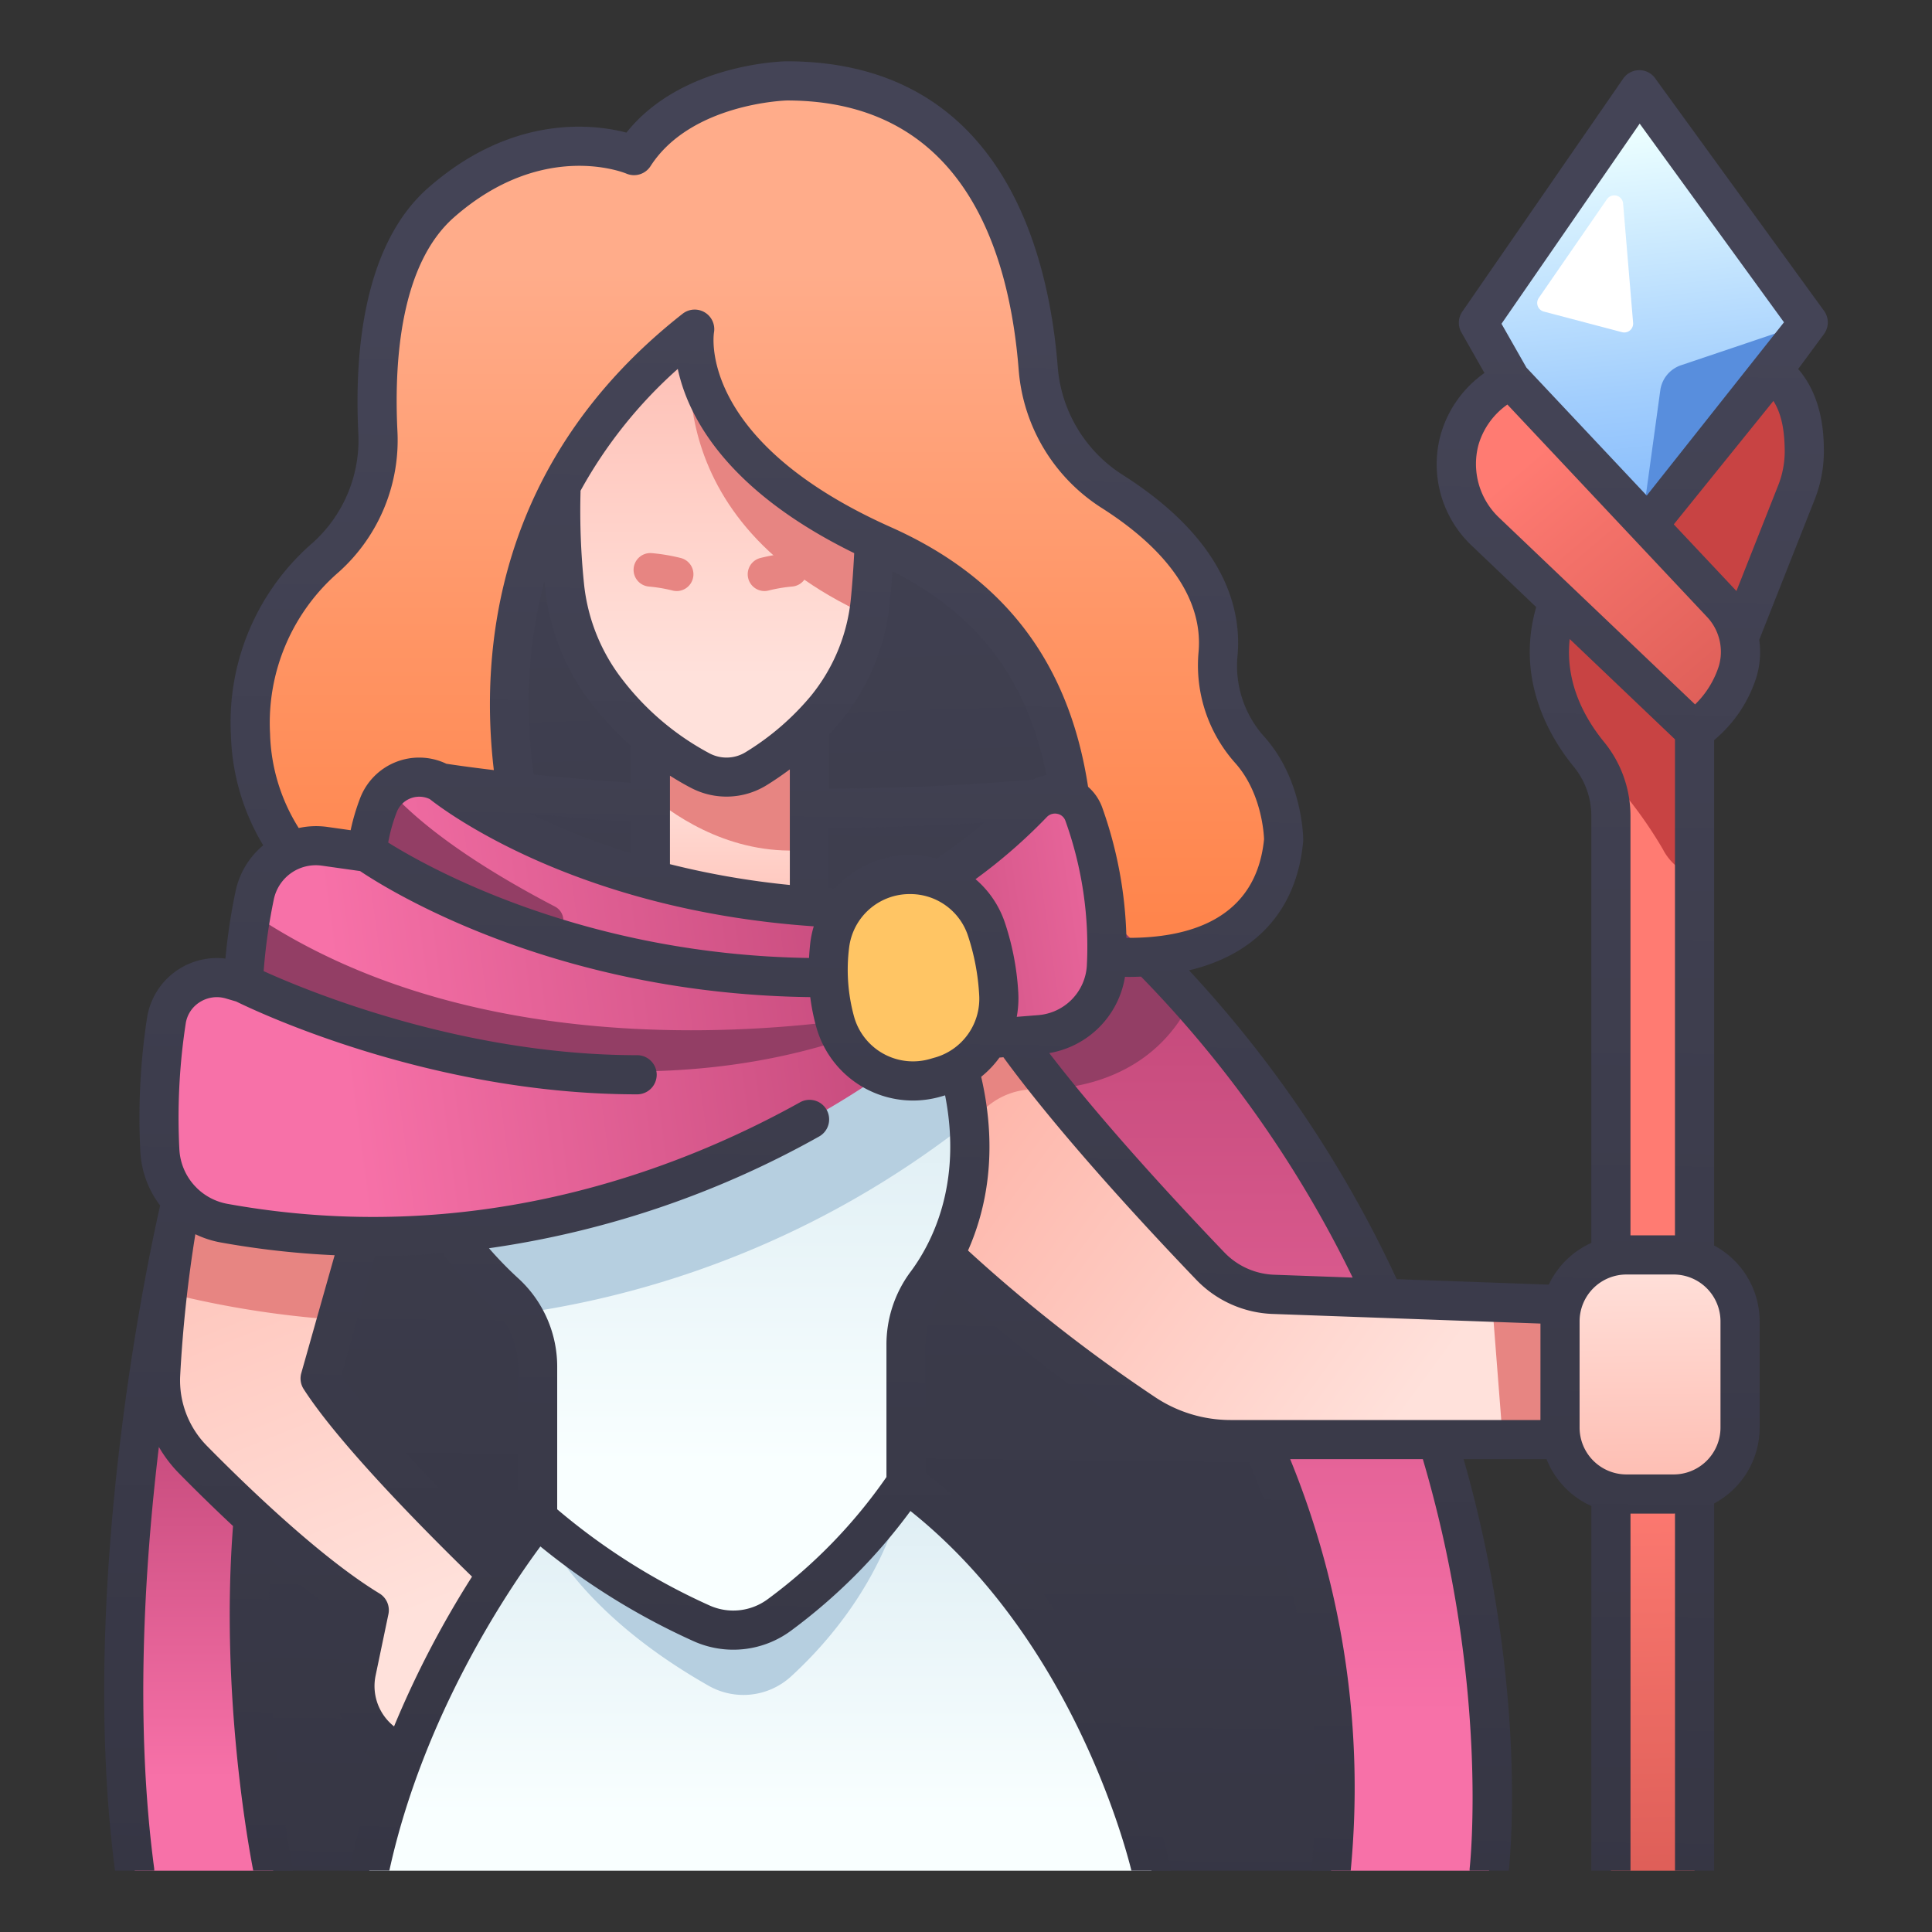<svg id="icons" height="512" viewBox="0 0 340 340" width="512" xmlns="http://www.w3.org/2000/svg" xmlns:xlink="http://www.w3.org/1999/xlink"><rect x="0" y="0" width="340" height="340" fill="#333333" stroke="none"/><linearGradient id="linear-gradient" gradientUnits="userSpaceOnUse" x1="285.738" x2="292.406" y1="23.994" y2="87.754"><stop offset="0" stop-color="#ebfeff"/><stop offset=".073" stop-color="#e3f9ff"/><stop offset=".703" stop-color="#a2cefd"/><stop offset="1" stop-color="#89bdfc"/></linearGradient><linearGradient id="linear-gradient-2" gradientUnits="userSpaceOnUse" x1="139.402" x2="148.815" y1="9.219" y2="305.379"><stop offset="0" stop-color="#444456"/><stop offset="1" stop-color="#363644"/></linearGradient><linearGradient id="linear-gradient-3" gradientUnits="userSpaceOnUse" x1="287.959" x2="289.42" y1="259.403" y2="339.041"><stop offset="0" stop-color="#ff7b72"/><stop offset=".291" stop-color="#f37169"/><stop offset="1" stop-color="#da5b55"/></linearGradient><linearGradient id="linear-gradient-4" x1="145.119" x2="141.356" xlink:href="#linear-gradient-2" y1="10.234" y2="338.513"/><linearGradient id="linear-gradient-5" gradientUnits="userSpaceOnUse" x1="134.971" x2="134.971" y1="47.981" y2="162.083"><stop offset="0" stop-color="#ffac8a"/><stop offset=".553" stop-color="#ff9565"/><stop offset="1" stop-color="#ff854c"/></linearGradient><linearGradient id="linear-gradient-6" gradientUnits="userSpaceOnUse" x1="214.697" x2="214.697" y1="301.717" y2="166.443"><stop offset="0" stop-color="#f771a8"/><stop offset="1" stop-color="#c14778"/></linearGradient><linearGradient id="linear-gradient-7" x1="133.822" x2="130.059" xlink:href="#linear-gradient-2" y1="10.104" y2="338.384"/><linearGradient id="linear-gradient-8" gradientUnits="userSpaceOnUse" x1="128.447" x2="128.447" y1="137.855" y2="171.811"><stop offset="0" stop-color="#ffe1db"/><stop offset="1" stop-color="#feb5a9"/></linearGradient><linearGradient id="linear-gradient-9" x1="34.989" x2="34.989" xlink:href="#linear-gradient-6" y1="312.887" y2="245.225"/><linearGradient id="linear-gradient-10" x1="249.75" x2="173.503" xlink:href="#linear-gradient-8" y1="245.63" y2="189.911"/><linearGradient id="linear-gradient-11" x1="69.045" x2="26.129" xlink:href="#linear-gradient-8" y1="285.548" y2="178.093"/><linearGradient id="linear-gradient-12" gradientUnits="userSpaceOnUse" x1="133.817" x2="133.817" y1="319.577" y2="224.676"><stop offset="0" stop-color="#f9ffff"/><stop offset="1" stop-color="#cce2ec"/></linearGradient><linearGradient id="linear-gradient-13" x1="124.028" x2="124.028" xlink:href="#linear-gradient-12" y1="257.466" y2="151.926"/><linearGradient id="linear-gradient-14" x1="59.461" x2="164.134" xlink:href="#linear-gradient-6" y1="179.163" y2="165.121"/><linearGradient id="linear-gradient-15" x1="210.01" x2="147.78" xlink:href="#linear-gradient-6" y1="157.067" y2="166.321"/><linearGradient id="linear-gradient-16" x1="267.222" x2="307.041" xlink:href="#linear-gradient-3" y1="82.39" y2="129.15"/><linearGradient id="linear-gradient-17" x1="125.741" x2="125.741" xlink:href="#linear-gradient-8" y1="118.879" y2="42.591"/><linearGradient id="linear-gradient-18" x1="290.209" x2="290.618" xlink:href="#linear-gradient-8" y1="221.524" y2="270.263"/><linearGradient id="linear-gradient-19" x1="171.581" x2="167.965" xlink:href="#linear-gradient-2" y1="54.712" y2="332.685"/><path d="m285.434 101.214-24.034-42.255a3.953 3.953 0 0 1 .184-4.2l23.727-34.367a3.954 3.954 0 0 1 6.453-.078l25.1 34.555a3.148 3.148 0 0 1 -.013 3.718z" fill="url(#linear-gradient)"/><path d="m314.291 58.056-18.458 6.22a5.438 5.438 0 0 0 -3.65 4.411l-3.948 28.728 27.525-37.345a1.307 1.307 0 0 0 -1.469-2.014z" fill="#588edd"/><path d="m282.8 35.052-12 17.38a1.561 1.561 0 0 0 .887 2.4l13.76 3.625a1.562 1.562 0 0 0 1.954-1.64l-1.761-21.005a1.562 1.562 0 0 0 -2.84-.76z" fill="#fff"/><path d="m110.923 73.98h-26.036v77.908c26.159 12.771 53.1 18.662 81.033 15.8l36.729-26.417-31.844-62.685z" fill="url(#linear-gradient-2)"/><path d="m311.867 65.351-24.467 30.31 18.64 16.557 10.06-25.454a19.83 19.83 0 0 0 1.426-7.486c-.046-4.325-.704-10.293-5.659-13.927z" fill="#c84343"/><path d="m274.537 105.215 23.674 23.415v200.579h-14.718v-185.64a17.048 17.048 0 0 0 -3.861-10.8c-4.282-5.234-9.982-15.213-5.095-27.554z" fill="url(#linear-gradient-3)"/><path d="m48.08 329.209h16.9l69.987-6.649 67.678 6.649h31.592l13.671-40.043s-28.957-84.085-62.091-121.476h-122.699s-48.932 92.665-15.038 161.519z" fill="url(#linear-gradient-4)"/><path d="m122.255 57.92s-3.83 21.5 33.156 38.009 33.771 50.67 33.771 71.761c0 0 34.237 6.87 36.718-19.875 0 0 0-9.213-6-15.886a22.183 22.183 0 0 1 -5.548-16.886c.683-7.625-2.368-18.209-18.593-28.539a28.143 28.143 0 0 1 -13.045-21.519c-1.483-19.285-9.262-50.749-44.242-50.749 0 0-18.646.3-26.9 13.144 0 0-16.507-7.031-33.93 8.253-10.448 9.167-11.769 27.255-11.152 40.255a27.844 27.844 0 0 1 -9.146 22.195 38.292 38.292 0 0 0 -13.262 31.17c1.223 29.039 29.9 35.069 29.9 35.069l21.4-7.948s-24.235-58.32 26.873-98.454z" fill="url(#linear-gradient-5)"/><path d="m166.776 181.941s76.424 56.729 67.465 147.268h27.814s11.314-95.846-67.413-168.12z" fill="url(#linear-gradient-6)"/><path d="m77.529 137.735a470.572 470.572 0 0 0 105.264 2.814l4.114 21.794s-83.753 11.539-109.378-24.608z" fill="url(#linear-gradient-7)"/><path d="m114.453 139.987v24.718h27.987v-15.186z" fill="url(#linear-gradient-8)"/><path d="m194.642 161.089-27.866 20.852a136.013 136.013 0 0 1 11.194 9.7l3.3-.007s19.687 1.961 28.281-15.417c-4.572-5.125-9.522-10.183-14.909-15.128z" fill="#933e65"/><path d="m33.554 211.209s-17.153 63.134-9.842 118h24.368s-8.333-40.276-1.54-76.779z" fill="url(#linear-gradient-9)"/><path d="m162.689 217.588a280.882 280.882 0 0 0 38.855 31.266 27.437 27.437 0 0 0 14.989 4.489h64.726v-23.507l-57.121-2.05a16.28 16.28 0 0 1 -11.172-5c-9.174-9.572-29.531-31.416-38.245-45.607-16.057 1.896-15.659 19.602-12.032 40.409z" fill="url(#linear-gradient-10)"/><path d="m174.721 177.174c-12.524 1.483-15.037 12.581-13.815 27.267a142.227 142.227 0 0 0 12.758-9.642 12.829 12.829 0 0 1 8.336-3.099h3.276a148.542 148.542 0 0 1 -10.555-14.526z" fill="#e78582"/><path d="m33.48 203.983a214.817 214.817 0 0 0 -5.21 37.936 19.819 19.819 0 0 0 5.684 14.943c7.444 7.561 20.473 20.083 31.03 26.5l-2.265 10.838a12.439 12.439 0 0 0 7.149 13.923l4.073 1.8 16.059-30.576s-25.328-23.783-33.667-36.755l8.648-30.578z" fill="url(#linear-gradient-11)"/><path d="m94.615 267.133s-22.1 26.612-29.631 62.076h137.665s-9.391-43.474-43.2-68.224z" fill="url(#linear-gradient-12)"/><path d="m59.26 232.254 5.724-20.24-31.5-8.031a194.168 194.168 0 0 0 -4 23.543 169.23 169.23 0 0 0 29.776 4.728z" fill="#e78582"/><path d="m94.615 267.133s5.084 15.308 30.02 29.492a12.412 12.412 0 0 0 14.52-1.548c6.844-6.251 16.778-17.744 20.292-34.092z" fill="#b6cfe0"/><path d="m77.366 213.724a65.139 65.139 0 0 0 11.659 13.914 17.687 17.687 0 0 1 5.59 13.075v26.42s10.334 10.061 28.764 18.506a13.636 13.636 0 0 0 13.808-1.462 94.525 94.525 0 0 0 22.26-23.192v-24.271a17.938 17.938 0 0 1 3.5-10.756c4.928-6.564 12.41-21.359 3.832-44.017h-22.852z" fill="url(#linear-gradient-13)"/><path d="m166.776 181.941h-22.849l-66.561 31.783a65.139 65.139 0 0 0 11.659 13.914 16.438 16.438 0 0 1 2.853 3.466 165.187 165.187 0 0 0 78.607-33.682 58.951 58.951 0 0 0 -3.709-15.481z" fill="#b6cfe0"/><path d="m77.529 137.735s27.782 22.913 79.564 22.216l4.1 24.7s-51.348 43.308-121.753 30.606a13.771 13.771 0 0 1 -11.306-12.779 113 113 0 0 1 1.143-22.821 8.99 8.99 0 0 1 11.442-7.243l2.11.621a97.417 97.417 0 0 1 2.008-15.522 10.977 10.977 0 0 1 12.273-8.576l7.549 1.063a26.008 26.008 0 0 1 1.919-8.265 7.7 7.7 0 0 1 10.951-4z" fill="url(#linear-gradient-14)"/><path d="m152.008 161.813s15.26-5.348 29.718-20.4a5.415 5.415 0 0 1 9.012 1.878 68.73 68.73 0 0 1 3.964 26.923 12.734 12.734 0 0 1 -11.74 11.868l-25.9 2.091z" fill="url(#linear-gradient-15)"/><path d="m298.211 128.63-36.7-34.964a16.382 16.382 0 0 1 -4.645-16.3c1.084-3.747 3.487-7.549 8.968-10.618l37.05 39.416a12.4 12.4 0 0 1 2.914 12.019 20.869 20.869 0 0 1 -7.587 10.447z" fill="url(#linear-gradient-16)"/><path d="m97.68 159.552c-10.528-5.488-22.237-12.723-29.285-20.6a7.635 7.635 0 0 0 -1.817 2.784 26.008 26.008 0 0 0 -1.919 8.264s11.885 8.5 30.911 14.573a2.733 2.733 0 0 0 2.11-5.021z" fill="#933e65"/><path d="m279.632 132.767c.235.288.451.589.666.89h.008a75.176 75.176 0 0 1 12.336 15.805 9.678 9.678 0 0 0 5.569 4.754v-25.586l-23.674-23.415c-4.887 12.341.813 22.32 5.095 27.552z" fill="#c84343"/><path d="m160.144 178.331-.1-.621c-12.891 2.562-72.536 12.273-115.818-17.032a95.32 95.32 0 0 0 -1.393 12.355s61.733 31.053 117.311 5.298z" fill="#933e65"/><path d="m160.219 153.9a14.138 14.138 0 0 1 13.334 9.5 43.5 43.5 0 0 1 2.2 11.484 14.252 14.252 0 0 1 -10.253 14.533l-.864.25a14.215 14.215 0 0 1 -17.632-9.736 34.467 34.467 0 0 1 -1-13.578 14.188 14.188 0 0 1 14.215-12.453z" fill="#ffc564"/><path d="m114.453 139.987c4.991 4.2 15.111 10.836 27.987 9.532v-28.274l-27.987 4.406z" fill="#e78582"/><path d="m122.255 57.92a85.828 85.828 0 0 0 -23.517 27.68 132.418 132.418 0 0 0 .637 17.756 36.452 36.452 0 0 0 7.5 18.425 50.421 50.421 0 0 0 16.471 13.891 9.893 9.893 0 0 0 9.665-.363 49.776 49.776 0 0 0 12.428-10.747 35.372 35.372 0 0 0 7.361-16.221c-24.455-17.104-32.141-33.859-30.545-50.421z" fill="url(#linear-gradient-17)"/><g fill="#e78582"><path d="m119.082 104.013a2.973 2.973 0 0 1 -.719-.089 26.941 26.941 0 0 0 -4.164-.7 2.952 2.952 0 1 1 .508-5.883 32.951 32.951 0 0 1 5.089.857 2.953 2.953 0 0 1 -.714 5.818z"/><path d="m134.537 104.013a2.953 2.953 0 0 1 -.713-5.818 32.913 32.913 0 0 1 5.089-.857 2.952 2.952 0 1 1 .507 5.883 26.941 26.941 0 0 0 -4.164.7 2.961 2.961 0 0 1 -.719.092z"/><path d="m264.467 253.343h16.792v-23.507l-18.678-.67z"/></g><rect fill="url(#linear-gradient-18)" height="42.076" rx="11.688" width="31.687" x="274.537" y="220.846"/><path d="m152.793 108.341c.158-.9.288-1.8.378-2.717q.517-5.22.711-10.392c-35.348-16.408-31.627-37.312-31.627-37.312s-8.862 32.488 30.538 50.421z" fill="#e78582"/><path d="m309.668 251.234v-18.7a15.141 15.141 0 0 0 -8.012-13.345v-88.939a23.74 23.74 0 0 0 7.439-11.057 15.326 15.326 0 0 0 .5-6.593l9.709-24.57a23.184 23.184 0 0 0 1.667-8.789c-.027-2.457-.113-9.216-4.52-14.3l4.542-6.161a3.447 3.447 0 0 0 .014-4.069l-29.732-40.939a3.391 3.391 0 0 0 -2.829-1.421 3.447 3.447 0 0 0 -2.794 1.488l-28.31 41a3.449 3.449 0 0 0 -.16 3.661l4.059 7.137a19.935 19.935 0 0 0 -7.683 10.772 19.716 19.716 0 0 0 5.579 19.747l11.209 10.679c-3.7 12.849 2.5 23.075 6.62 28.11a13.653 13.653 0 0 1 3.082 8.62v75.164a15.212 15.212 0 0 0 -7.489 7.344l-26.758-.961a209.075 209.075 0 0 0 -36.551-54.349c11.837-2.816 18.97-10.667 20.08-22.634.01-.105.015-.212.015-.318 0-.43-.079-10.621-6.877-18.188a18.633 18.633 0 0 1 -4.68-14.277c.731-8.16-2.176-20.293-20.174-31.752a24.813 24.813 0 0 1 -11.46-18.877c-1.549-20.142-9.8-53.93-47.733-53.93-.792.013-18.526.449-28.179 12.548-5.792-1.51-20.059-3.284-34.866 9.7-11.4 10-13 28.908-12.328 43.009a24.293 24.293 0 0 1 -7.993 19.456 41.761 41.761 0 0 0 -14.415 33.9 39.668 39.668 0 0 0 5.682 19.363 14.324 14.324 0 0 0 -4.856 8.034 104.307 104.307 0 0 0 -1.793 11.9 12.43 12.43 0 0 0 -13.8 10.454 116.194 116.194 0 0 0 -1.176 23.52 17.164 17.164 0 0 0 3.486 9.482c-2.416 10.632-14.439 67.4-7.94 117.062h6.9a3.311 3.311 0 0 0 -.015-.455c-3.355-25.18-1.787-52.342.832-74.123a23.309 23.309 0 0 0 3.541 4.648c2.5 2.54 5.8 5.808 9.508 9.271-2.234 29.065 2.645 55.963 3.561 60.659h6.958a3.4 3.4 0 0 0 -.072-.7 246.545 246.545 0 0 1 -3.91-54.068 133.933 133.933 0 0 0 13.58 10.549l-1.777 8.5a15.967 15.967 0 0 0 7.462 16.9 138.4 138.4 0 0 0 -5.195 18.092 3.448 3.448 0 0 0 -.074.716h6.974c5.984-27.358 20.967-49.474 26.584-57.053a121.78 121.78 0 0 0 26.847 16.62 17.077 17.077 0 0 0 17.3-1.828 99.345 99.345 0 0 0 20.975-21.032c27.815 22.173 37.526 57.78 38.892 63.3h6.983a3.481 3.481 0 0 0 -.076-.727c-.389-1.8-9.8-43.859-43.124-69.221v-22.549a14.528 14.528 0 0 1 2.806-8.688c.4-.532.818-1.12 1.243-1.758a277.84 277.84 0 0 0 32.72 25.47 30.8 30.8 0 0 0 16.872 5.05h3.058a146.493 146.493 0 0 1 11.222 72.082c-.011.115 0 .226 0 .339h6.882a152.935 152.935 0 0 0 -10.649-72.421h23.345c11.785 39.937 8.276 71.7 8.239 72.019a3.377 3.377 0 0 0 -.006.4h6.893c.408-3.891 3.041-33.908-7.949-72.421h14.59a15.2 15.2 0 0 0 7.887 8.247v64.174h6.89v-62.84h7.6c.078 0 .153-.01.231-.012v62.854h6.89v-64.629a15.144 15.144 0 0 0 8.007-13.346zm-71.618-26.4-13.788-.5a12.773 12.773 0 0 1 -8.808-3.946c-7.647-7.978-21.151-22.476-30.8-35.064a16.246 16.246 0 0 0 13.326-13.417c.189 0 .387.014.574.014.765 0 1.512-.021 2.251-.051a202.592 202.592 0 0 1 37.245 52.968zm-58.85-50.145a47.032 47.032 0 0 0 -2.381-12.392 17.312 17.312 0 0 0 -5.143-7.577 94.528 94.528 0 0 0 12.535-10.92 1.984 1.984 0 0 1 1.872-.577 1.873 1.873 0 0 1 1.413 1.231 65.477 65.477 0 0 1 3.767 25.562 9.305 9.305 0 0 1 -8.578 8.631l-3.755.3a17.916 17.916 0 0 0 .27-4.258zm-85.251-38.381a85.475 85.475 0 0 1 1.851-34.055c.049.5.1 1 .154 1.494a39.868 39.868 0 0 0 8.212 20.163 58.933 58.933 0 0 0 6.844 7.344v6.487c-6.501-.43-12.254-.941-17.061-1.433zm17.059 8.338v5.505a123.624 123.624 0 0 1 -17.767-6.984c4.974.51 10.959 1.033 17.767 1.479zm32.2 18.371a17.434 17.434 0 0 0 -.614 2.932c-.1.885-.17 1.764-.217 2.64-39.91-.592-67.28-16.057-74.061-20.314a29.029 29.029 0 0 1 1.49-5.323 4.258 4.258 0 0 1 5.83-2.322c2.964 2.346 26.081 19.553 67.564 22.387zm-25.308-10.936v-15.573c1.27.8 2.56 1.562 3.884 2.236a13.43 13.43 0 0 0 13.029-.5c1.231-.755 2.662-1.712 4.184-2.849v20.345a145.285 145.285 0 0 1 -21.097-3.659zm24.869-29.694a46.463 46.463 0 0 1 -11.56 9.987 6.406 6.406 0 0 1 -6.3.228 47.437 47.437 0 0 1 -15.324-12.948 33 33 0 0 1 -6.785-16.686 125.277 125.277 0 0 1 -.633-16.46c0-.045-.01-.086-.011-.131a80.71 80.71 0 0 1 17.122-21.451c1.73 8.106 8.269 21.256 31.048 32.419-.14 2.7-.325 5.364-.58 7.939a31.948 31.948 0 0 1 -6.979 17.103zm13.831-16.423c.176-1.779.321-3.6.445-5.44 15.087 7.614 23.8 19.139 27.1 35.887a8.761 8.761 0 0 0 -2.346.764c-11.527 1.022-23.591 1.567-35.914 1.631v-9.55c.752-.8 1.5-1.627 2.223-2.517a38.8 38.8 0 0 0 8.492-20.775zm-10.715 39.736c9.275-.048 18.411-.361 27.289-.944a87.98 87.98 0 0 1 -8.347 6.345 17.808 17.808 0 0 0 -4.586-.64 17.756 17.756 0 0 0 -13.278 5.87c-.362-.018-.718-.04-1.077-.06zm-86.252-45.042a31.157 31.157 0 0 0 10.3-24.933c-.6-12.588.652-29.312 9.989-37.5 15.465-13.568 29.726-7.914 30.308-7.674a3.445 3.445 0 0 0 4.248-1.307c7.133-11.1 23.9-11.559 24-11.561 30.7 0 39.139 25.868 40.807 47.568a31.738 31.738 0 0 0 14.63 24.161c11.933 7.6 17.815 16.355 17.012 25.326a25.794 25.794 0 0 0 6.416 19.5c4.646 5.17 5.072 12.4 5.109 13.454-1.425 14.251-13.478 17.433-24.221 17.354a73.139 73.139 0 0 0 -4.249-22.914 8.791 8.791 0 0 0 -2.5-3.672c-3.337-21.8-14.674-36.748-34.667-45.671-33.721-15.049-31.283-33.518-31.169-34.259a3.445 3.445 0 0 0 -5.519-3.313c-33.28 26.128-35.627 59.926-33.219 80.309-4.382-.527-7.274-.952-8.352-1.117a11.12 11.12 0 0 0 -15.2 6.11 37.348 37.348 0 0 0 -1.649 5.586l-4.116-.581a14.288 14.288 0 0 0 -5.021.195 32.708 32.708 0 0 1 -5.044-16.612 35.057 35.057 0 0 1 12.107-28.449zm9.713 203.159a9.046 9.046 0 0 1 -3.254-8.91l2.264-10.84a3.445 3.445 0 0 0 -1.583-3.649c-10.384-6.312-23.481-18.982-30.364-25.973a16.41 16.41 0 0 1 -4.7-12.344 233.131 233.131 0 0 1 2.671-24.9 17.32 17.32 0 0 0 4.446 1.448 151.37 151.37 0 0 0 20.064 2.251l-5.869 20.75a3.445 3.445 0 0 0 .417 2.8c6.283 9.774 21.537 25.134 29.632 33.012a171.279 171.279 0 0 0 -13.724 26.355zm21.824-37.9c-.86 1.09-2.343 3.03-4.214 5.71-7.089-6.938-20.656-20.627-26.873-29.627l5.924-20.945q6.073-.014 11.885-.5a72.964 72.964 0 0 0 8.815 9.627 14.182 14.182 0 0 1 4.463 10.527zm69.018-42.03a21.461 21.461 0 0 0 -4.188 12.827v23.225a91.245 91.245 0 0 1 -20.869 21.472 10.19 10.19 0 0 1 -10.319 1.1 113.18 113.18 0 0 1 -26.754-16.9v-24.9a21.075 21.075 0 0 0 -6.717-15.623 65.021 65.021 0 0 1 -5.289-5.421 166.566 166.566 0 0 0 58.06-19.641 3.445 3.445 0 1 0 -3.347-6.022c-22.326 12.409-57.921 25.579-100.717 17.859a10.311 10.311 0 0 1 -5.5-2.881c-.069-.081-.144-.154-.22-.229a10.261 10.261 0 0 1 -2.761-6.469 109.308 109.308 0 0 1 1.11-22.121 5.394 5.394 0 0 1 2.475-3.8 5.593 5.593 0 0 1 4.588-.652l1.821.536c3.453 1.7 34.18 16.338 70.562 16.338a3.445 3.445 0 1 0 0-6.89c-30.885 0-58.249-11.393-65.724-14.792a98.07 98.07 0 0 1 1.8-12.683 7.55 7.55 0 0 1 8.421-5.88l6.749.953c4.949 3.331 34.183 21.62 79.223 22.184a36.3 36.3 0 0 0 1.095 5.39 17.681 17.681 0 0 0 16.958 12.809 17.809 17.809 0 0 0 4.944-.7l.733-.212c3.093 15.743-2.422 26.176-6.134 31.126zm4.36-37.783-.865.25a10.768 10.768 0 0 1 -13.361-7.369 31.123 31.123 0 0 1 -.89-12.231 10.714 10.714 0 0 1 10.7-9.411h.067a10.681 10.681 0 0 1 10.094 7.167 40.085 40.085 0 0 1 2.026 10.576 10.747 10.747 0 0 1 -7.771 11.021zm106.544 63.796h-54.559a23.934 23.934 0 0 1 -13.106-3.929 273.119 273.119 0 0 1 -33.074-25.9c3.165-7.122 5.367-17.372 2.319-30.575a17.559 17.559 0 0 0 3.218-3.382l.693-.056c9.914 13.6 25.443 30.3 33.9 39.113a19.621 19.621 0 0 0 13.536 6.064l47.077 1.69zm41.808-164.4-7.318 18.52c-.062-.069-.119-.141-.182-.209l-10.841-11.531 17.533-21.722c1.664 2.628 1.96 5.943 1.99 8.757a16.3 16.3 0 0 1 -1.182 6.185zm-24.342-63.744 25.394 34.961-24.152 30.495-21.172-22.519-4.387-7.715zm-24.668 69.415a13.019 13.019 0 0 1 -3.713-12.844 13.154 13.154 0 0 1 5.1-7.135l35.085 37.326a8.958 8.958 0 0 1 2.137 8.664 16.367 16.367 0 0 1 -4.193 6.785zm12.354 21.288 18.522 17.647v87.307c-.078 0-.153-.012-.231-.012h-7.6v-73.832a20.562 20.562 0 0 0 -4.64-12.984c-3.419-4.185-6.895-10.471-6.051-18.126zm18.291 147.018h-8.311a8.252 8.252 0 0 1 -8.242-8.243v-18.7a8.251 8.251 0 0 1 8.242-8.242h8.311a8.251 8.251 0 0 1 8.243 8.242v18.7a8.252 8.252 0 0 1 -8.243 8.243z" fill="url(#linear-gradient-19)"/></svg>